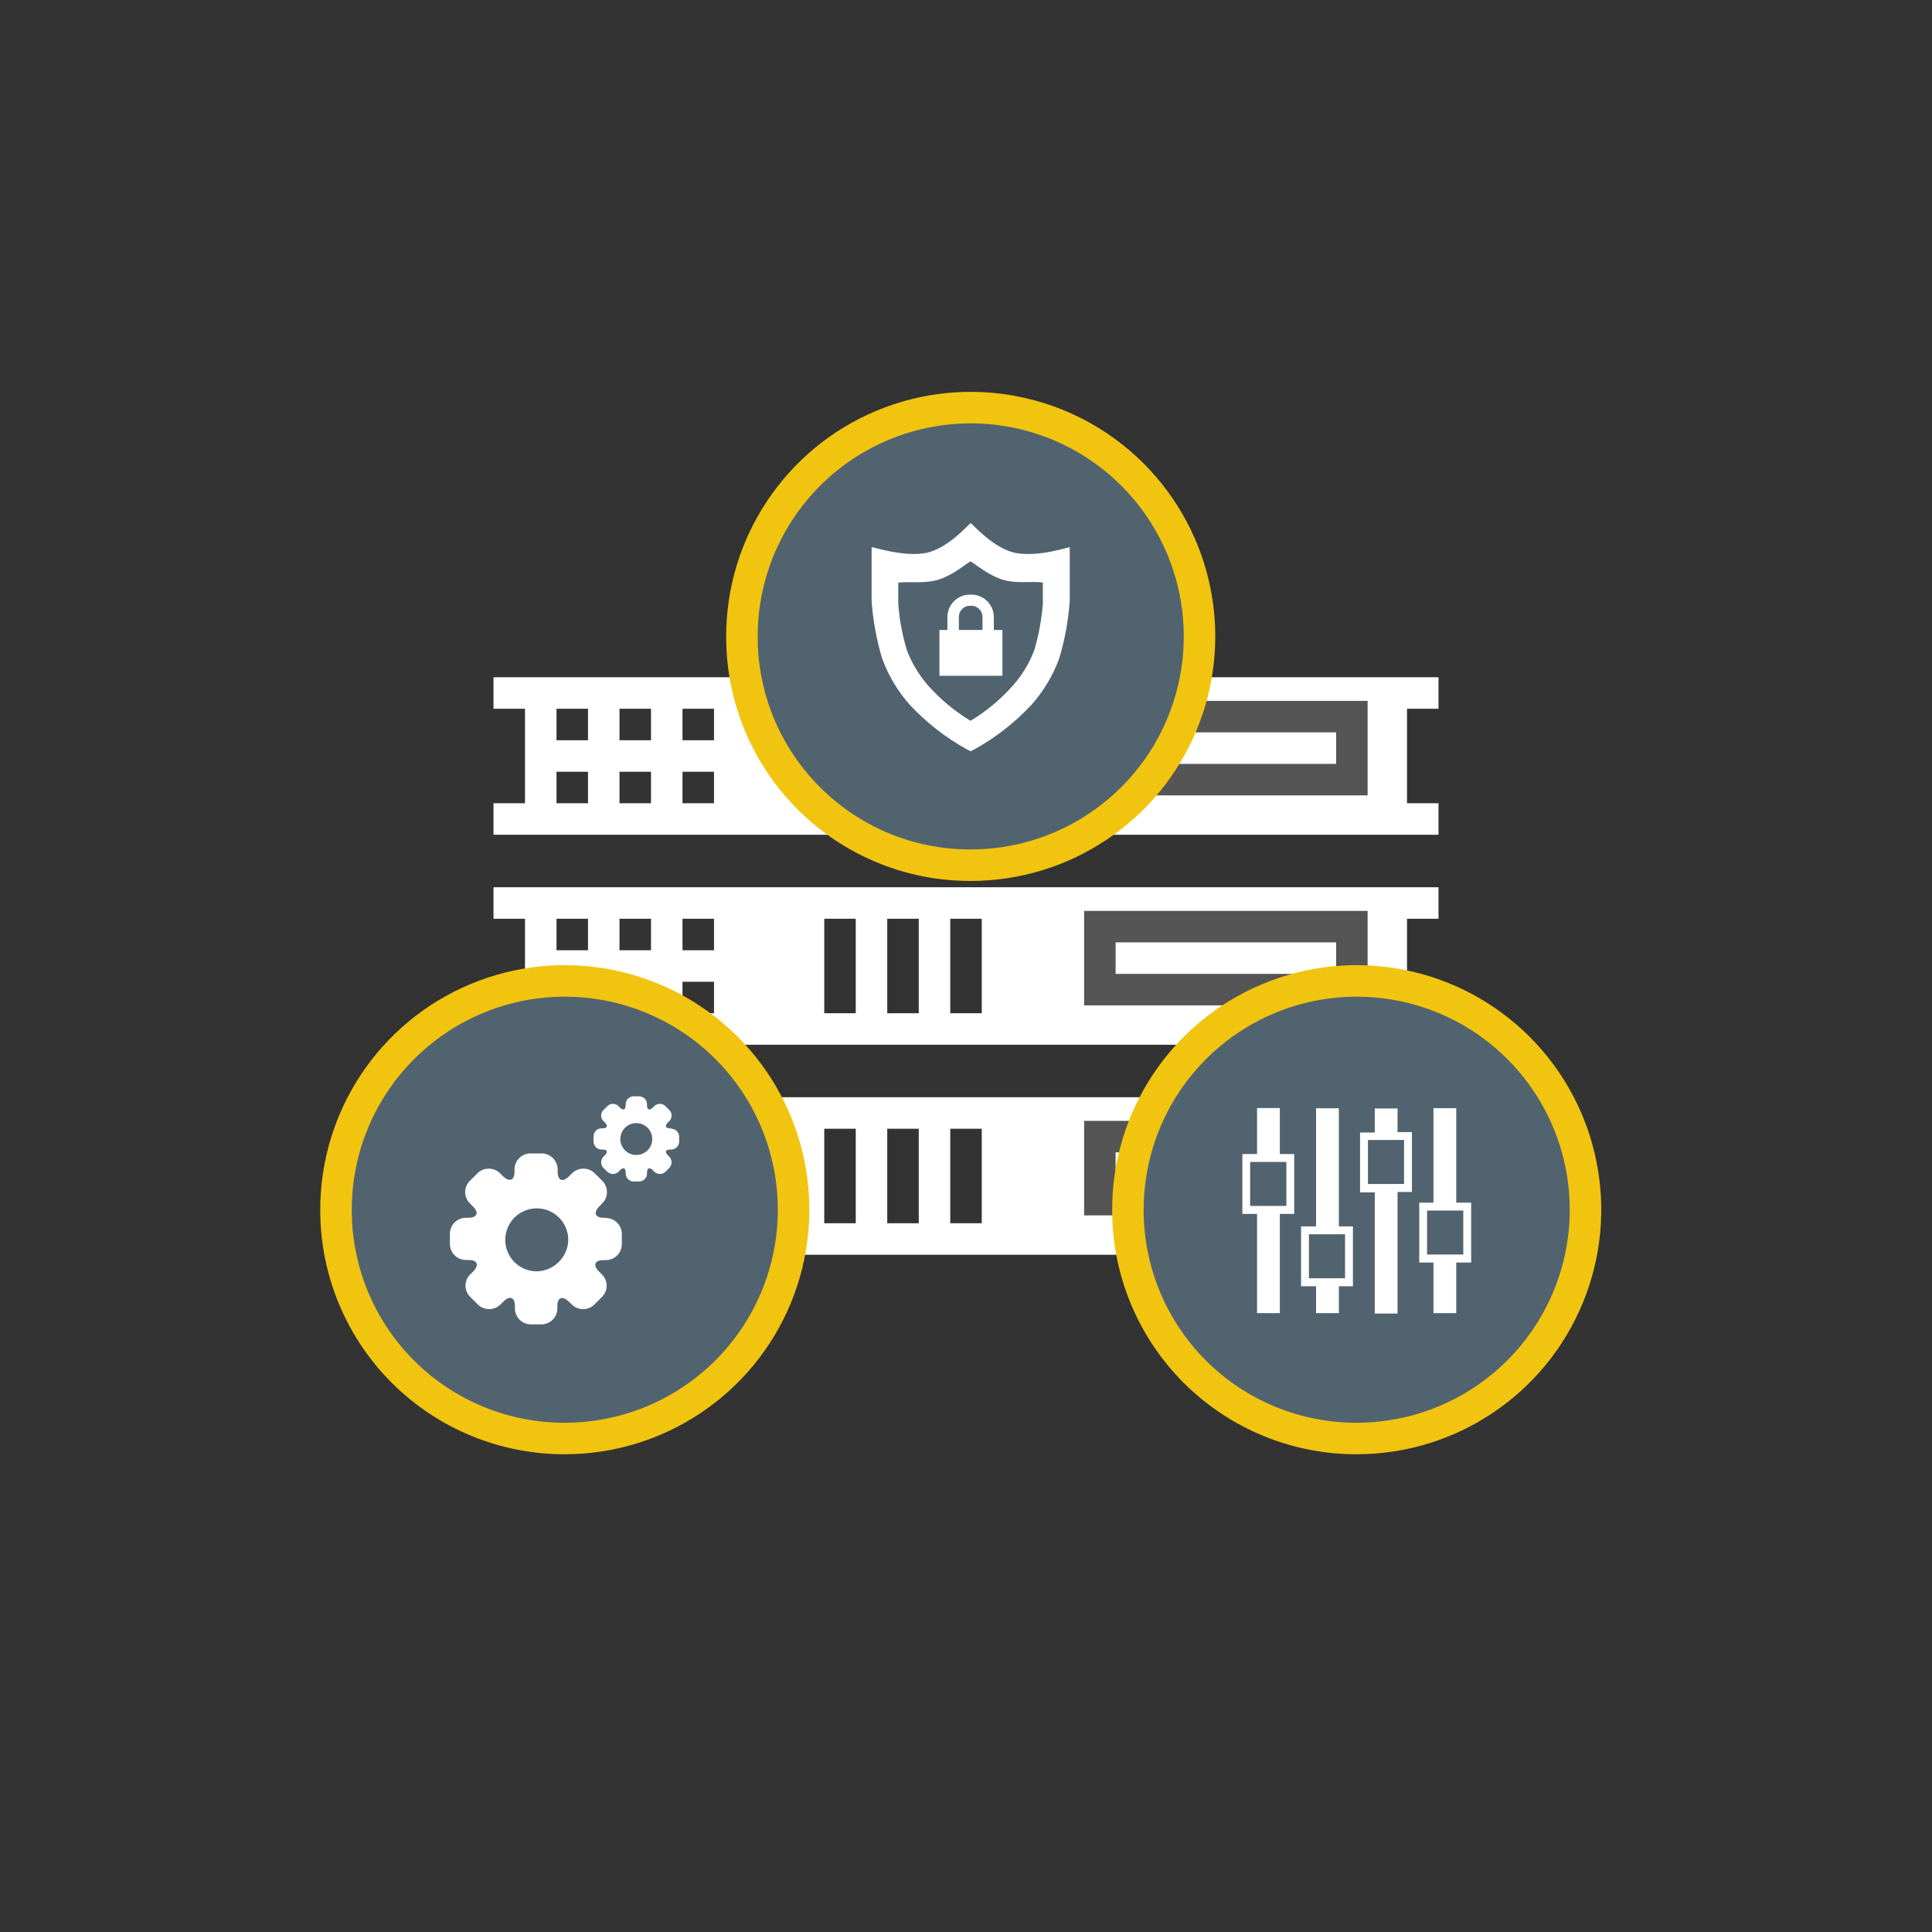 <?xml version="1.0" encoding="UTF-8"?>
<svg width="184px" height="184px" viewBox="0 0 184 184" version="1.1" xmlns="http://www.w3.org/2000/svg" xmlns:xlink="http://www.w3.org/1999/xlink">
    <rect x="0" y="0" width="184" height="184" fill="#333333" stroke="none"/>
    <!-- Generator: Sketch 49.3 (51167) - http://www.bohemiancoding.com/sketch -->
    <title>Artboard 2 Copy 2</title>
    <desc>Created with Sketch.</desc>
    <defs></defs>
    <g id="Artboard-2-Copy-2" stroke="none" stroke-width="1" fill="none" fill-rule="evenodd">
        <g id="g">
            <path d="M47,64.5 L47,67.5 L50,67.5 L50,76.5 L47,76.5 L47,79.5 L137,79.5 L137,76.5 L134,76.5 L134,67.5 L137,67.5 L137,64.5 L47,64.5 Z M53,67.5 L56,67.5 L56,70.5 L53,70.5 L53,67.5 Z M53,73.5 L56,73.5 L56,76.5 L53,76.5 L53,73.5 Z M59,67.5 L62,67.5 L62,70.5 L59,70.5 L59,67.5 Z M59,73.5 L62,73.5 L62,76.5 L59,76.5 L59,73.5 Z M65,67.5 L68,67.5 L68,70.5 L65,70.5 L65,67.5 Z M65,73.5 L68,73.5 L68,76.5 L65,76.5 L65,73.5 Z M78.5,67.5 L81.5,67.5 L81.5,76.5 L78.5,76.5 L78.5,67.5 Z M84.5,67.5 L87.5,67.5 L87.5,76.5 L84.5,76.5 L84.5,67.5 Z M90.5,67.5 L93.5,67.5 L93.5,76.5 L90.5,76.5 L90.5,67.5 Z" id="Shape" fill="#FFFFFF"></path>
            <rect id="Rectangle-path" fill="#555555" fill-rule="nonzero" x="103.25" y="66.75" width="27" height="9"></rect>
            <rect id="Rectangle-path" fill="#FFFFFF" fill-rule="nonzero" x="106.25" y="69.75" width="21" height="3"></rect>
            <path d="M47,104.5 L47,107.5 L50,107.5 L50,116.5 L47,116.5 L47,119.5 L137,119.5 L137,116.5 L134,116.5 L134,107.5 L137,107.5 L137,104.5 L47,104.5 Z M53,107.5 L56,107.5 L56,110.5 L53,110.5 L53,107.5 Z M53,113.5 L56,113.5 L56,116.5 L53,116.5 L53,113.5 Z M59,107.5 L62,107.5 L62,110.5 L59,110.5 L59,107.5 Z M59,113.5 L62,113.5 L62,116.5 L59,116.5 L59,113.5 Z M65,107.5 L68,107.5 L68,110.5 L65,110.5 L65,107.5 Z M65,113.5 L68,113.5 L68,116.5 L65,116.5 L65,113.5 Z M78.5,107.5 L81.5,107.5 L81.5,116.5 L78.5,116.5 L78.5,107.5 Z M84.5,107.5 L87.5,107.5 L87.5,116.5 L84.5,116.5 L84.5,107.5 Z M90.5,107.5 L93.5,107.5 L93.5,116.5 L90.5,116.5 L90.5,107.5 Z" id="Shape" fill="#FFFFFF"></path>
            <rect id="Rectangle-path" fill="#555555" fill-rule="nonzero" x="103.25" y="106.75" width="27" height="9"></rect>
            <rect id="Rectangle-path" fill="#FFFFFF" fill-rule="nonzero" x="106.25" y="109.75" width="21" height="3"></rect>
            <path d="M47,84.5 L47,87.5 L50,87.5 L50,96.5 L47,96.5 L47,99.5 L137,99.5 L137,96.5 L134,96.5 L134,87.5 L137,87.5 L137,84.5 L47,84.5 Z M53,87.5 L56,87.5 L56,90.5 L53,90.5 L53,87.5 Z M53,93.5 L56,93.5 L56,96.5 L53,96.5 L53,93.5 Z M59,87.5 L62,87.5 L62,90.5 L59,90.5 L59,87.5 Z M59,93.5 L62,93.5 L62,96.5 L59,96.5 L59,93.5 Z M65,87.5 L68,87.5 L68,90.5 L65,90.5 L65,87.5 Z M65,93.5 L68,93.5 L68,96.5 L65,96.5 L65,93.5 Z M78.5,87.5 L81.5,87.5 L81.5,96.5 L78.5,96.5 L78.5,87.5 Z M84.5,87.5 L87.5,87.5 L87.5,96.5 L84.5,96.5 L84.5,87.5 Z M90.5,87.5 L93.5,87.5 L93.5,96.5 L90.5,96.5 L90.5,87.5 Z" id="Shape" fill="#FFFFFF"></path>
            <rect id="Rectangle-path" fill="#555555" fill-rule="nonzero" x="103.25" y="86.75" width="27" height="9"></rect>
            <rect id="Rectangle-path" fill="#FFFFFF" fill-rule="nonzero" x="106.25" y="89.75" width="21" height="3"></rect>
            <path d="M70.66,60.7 C70.624,51.879 75.909,43.906 84.049,40.505 C92.188,37.104 101.575,38.946 107.826,45.17 C114.076,51.395 115.957,60.774 112.59,68.928 C109.222,77.081 101.271,82.4 92.45,82.4 C80.442,82.422 70.688,72.708 70.66,60.7 Z" id="Shape" stroke="#F1C40F" stroke-width="3" fill="#526370" stroke-linecap="round" stroke-linejoin="round"></path>
            <path d="M99.32,57.49 C99.202,58.984 98.931,60.462 98.51,61.9 C98.052,63.126 97.374,64.258 96.51,65.24 L96.43,65.33 C95.271,66.631 93.923,67.751 92.43,68.65 C90.94,67.747 89.592,66.628 88.43,65.33 L88.36,65.25 C87.499,64.261 86.822,63.127 86.36,61.9 C85.929,60.464 85.657,58.985 85.55,57.49 L85.55,55.49 C86.3,55.37 87.63,55.56 88.88,55.33 C90.56,55.03 92.23,53.48 92.43,53.48 C92.63,53.48 94.28,55.02 95.99,55.33 C97.24,55.56 98.6,55.33 99.32,55.49 L99.32,57.49 Z M96.77,52.67 C94.62,52.28 92.58,49.85 92.48,49.85 L92.41,49.85 C92.32,49.85 90.28,52.28 88.14,52.67 C86,53.06 83.14,52.07 83.01,52.12 L83.01,57.24 C83.143,59.091 83.478,60.922 84.01,62.7 C84.605,64.339 85.508,65.85 86.67,67.15 C88.234,68.821 90.049,70.238 92.05,71.35 L92.44,71.55 L92.83,71.35 C94.831,70.238 96.646,68.821 98.21,67.15 C99.377,65.851 100.283,64.341 100.88,62.7 C101.414,60.923 101.749,59.091 101.88,57.24 L101.88,52.12 C101.79,52.07 99,53.07 96.77,52.67 Z" id="Shape" fill="#FFFFFF"></path>
            <path d="M91.32,58.75 C91.32,58.465 91.434,58.193 91.638,57.993 C91.841,57.794 92.115,57.685 92.4,57.69 L92.48,57.69 C92.764,57.685 93.038,57.792 93.243,57.989 C93.447,58.186 93.565,58.456 93.57,58.74 L93.57,60 L91.32,60 L91.32,58.75 Z M94.65,60 L94.65,58.74 C94.642,58.172 94.409,57.631 94.002,57.236 C93.595,56.84 93.048,56.622 92.48,56.63 L92.4,56.63 C91.831,56.622 91.282,56.841 90.874,57.239 C90.467,57.637 90.235,58.181 90.23,58.75 L90.23,60 L89.47,60 L89.47,64.36 L95.47,64.36 L95.47,60 L94.65,60 Z" id="Shape" fill="#FFFFFF"></path>
            <path d="M107.42,115.3 C107.384,106.479 112.669,98.506 120.809,95.105 C128.948,91.704 138.335,93.546 144.586,99.77 C150.836,105.995 152.717,115.374 149.35,123.528 C145.982,131.681 138.031,137 129.21,137 C123.442,137.013 117.906,134.734 113.819,130.664 C109.733,126.595 107.431,121.068 107.42,115.3 Z" id="Shape" stroke="#F1C40F" stroke-width="3" fill="#526370" stroke-linecap="round" stroke-linejoin="round"></path>
            <path d="M122.51,110.66 L122.51,114.85 L119.06,114.85 L119.06,110.66 L122.51,110.66 Z M121.89,105.53 L119.72,105.53 L119.72,109.91 L118.32,109.91 L118.32,115.61 L119.72,115.61 L119.72,125.06 L121.89,125.06 L121.89,115.61 L123.26,115.61 L123.26,109.91 L121.89,109.91 L121.89,105.53 Z" id="Shape" fill="#FFFFFF"></path>
            <path d="M128.1,117.55 L128.1,121.74 L124.66,121.74 L124.66,117.55 L128.1,117.55 Z M127.51,105.55 L125.34,105.55 L125.34,116.8 L123.91,116.8 L123.91,122.5 L125.34,122.5 L125.34,125.06 L127.51,125.06 L127.51,122.5 L128.85,122.5 L128.85,116.8 L127.51,116.8 L127.51,105.55 Z" id="Shape" fill="#FFFFFF"></path>
            <path d="M133.72,108.57 L133.72,112.76 L130.28,112.76 L130.28,108.57 L133.72,108.57 Z M133.1,105.57 L130.93,105.57 L130.93,107.86 L129.53,107.86 L129.53,113.56 L130.93,113.56 L130.93,125.1 L133.1,125.1 L133.1,113.52 L134.47,113.52 L134.47,107.82 L133.1,107.82 L133.1,105.57 Z" id="Shape" fill="#FFFFFF"></path>
            <path d="M139.36,119.48 L135.91,119.48 L135.91,115.29 L139.36,115.29 L139.36,119.48 Z M138.69,114.54 L138.69,105.54 L136.52,105.54 L136.52,114.54 L135.17,114.54 L135.17,120.24 L136.52,120.24 L136.52,125.06 L138.69,125.06 L138.69,120.24 L140.11,120.24 L140.11,114.54 L138.69,114.54 Z" id="Shape" fill="#FFFFFF"></path>
            <path d="M32,115.3 C31.964,106.479 37.249,98.506 45.389,95.105 C53.528,91.704 62.915,93.546 69.166,99.77 C75.416,105.995 77.297,115.374 73.93,123.528 C70.562,131.681 62.611,137 53.79,137 C48.022,137.013 42.486,134.734 38.399,130.664 C34.313,126.595 32.011,121.068 32,115.3 Z" id="Shape" stroke="#F1C40F" stroke-width="3" fill="#526370" stroke-linecap="round" stroke-linejoin="round"></path>
            <path d="M51.06,121.08 C49.411,121.047 48.098,119.69 48.12,118.041 C48.142,116.392 49.491,115.07 51.14,115.081 C52.789,115.091 54.12,116.431 54.12,118.08 C54.087,119.747 52.727,121.08 51.06,121.08 Z M57.73,115.98 L57.5,115.98 C56.67,115.98 56.5,115.49 57.06,114.91 L57.36,114.6 C57.645,114.317 57.805,113.932 57.805,113.53 C57.805,113.128 57.645,112.743 57.36,112.46 L56.64,111.74 C56.044,111.152 55.086,111.152 54.49,111.74 L54.18,112.04 C53.59,112.63 53.11,112.43 53.11,111.6 L53.11,111.37 C53.105,110.533 52.427,109.855 51.59,109.85 L50.59,109.85 C50.176,109.834 49.772,109.986 49.473,110.273 C49.173,110.559 49.002,110.955 49,111.37 L49,111.6 C49,112.43 48.52,112.6 47.92,112.04 L47.62,111.74 C47.024,111.152 46.066,111.152 45.47,111.74 L44.75,112.46 C44.463,112.742 44.301,113.128 44.301,113.53 C44.301,113.932 44.463,114.318 44.75,114.6 L45.05,114.91 C45.64,115.49 45.44,115.98 44.6,115.98 L44.37,115.98 C43.534,115.98 42.855,116.654 42.85,117.49 L42.85,118.49 C42.855,118.898 43.023,119.286 43.316,119.57 C43.609,119.853 44.002,120.008 44.41,120 L44.64,120 C45.48,120 45.64,120.48 45.09,121.07 L44.78,121.37 C44.495,121.653 44.335,122.038 44.335,122.44 C44.335,122.842 44.495,123.227 44.78,123.51 L45.51,124.24 C46.108,124.823 47.062,124.823 47.66,124.24 L47.96,123.94 C48.56,123.35 49.04,123.55 49.04,124.39 L49.04,124.62 C49.045,125.456 49.724,126.13 50.56,126.13 L51.56,126.13 C52.396,126.13 53.075,125.456 53.08,124.62 L53.08,124.39 C53.08,123.55 53.56,123.39 54.15,123.94 L54.46,124.24 C55.056,124.828 56.014,124.828 56.61,124.24 L57.33,123.52 C57.615,123.237 57.775,122.852 57.775,122.45 C57.775,122.048 57.615,121.663 57.33,121.38 L57.03,121.08 C56.44,120.49 56.64,120.01 57.47,120.01 L57.7,120.01 C58.539,120.01 59.22,119.329 59.22,118.49 L59.22,117.49 C59.204,116.674 58.546,116.016 57.73,116 L57.73,115.98 Z" id="Shape" fill="#FFFFFF"></path>
            <path d="M60.6,110 C59.761,110 59.08,109.319 59.08,108.48 C59.08,107.641 59.761,106.96 60.6,106.96 C61.439,106.96 62.12,107.641 62.12,108.48 C62.12,109.319 61.439,110 60.6,110 Z M63.92,107.46 L63.81,107.46 C63.39,107.46 63.29,107.22 63.59,106.92 L63.74,106.77 C64.032,106.477 64.032,106.003 63.74,105.71 L63.38,105.35 C63.239,105.206 63.046,105.126 62.845,105.126 C62.644,105.126 62.451,105.206 62.31,105.35 L62.16,105.5 C61.86,105.79 61.62,105.69 61.62,105.28 L61.62,105.16 C61.615,104.744 61.276,104.41 60.86,104.41 L60.35,104.41 C59.934,104.41 59.595,104.744 59.59,105.16 L59.59,105.28 C59.59,105.69 59.35,105.79 59.06,105.5 L58.91,105.35 C58.769,105.206 58.576,105.126 58.375,105.126 C58.174,105.126 57.981,105.206 57.84,105.35 L57.47,105.71 C57.178,106.003 57.178,106.477 57.47,106.77 L57.63,106.92 C57.92,107.22 57.82,107.46 57.4,107.46 L57.29,107.46 C56.874,107.46 56.535,107.794 56.53,108.21 L56.53,108.72 C56.53,109.14 56.87,109.48 57.29,109.48 L57.4,109.48 C57.82,109.48 57.92,109.72 57.62,110.01 L57.47,110.16 C57.182,110.458 57.182,110.932 57.47,111.23 L57.84,111.59 C58.138,111.878 58.612,111.878 58.91,111.59 L59.06,111.44 C59.35,111.14 59.59,111.24 59.59,111.66 L59.59,111.77 C59.59,111.971 59.67,112.163 59.813,112.304 C59.956,112.445 60.149,112.523 60.35,112.52 L60.86,112.52 C61.061,112.523 61.254,112.445 61.397,112.304 C61.54,112.163 61.62,111.971 61.62,111.77 L61.62,111.66 C61.62,111.24 61.86,111.14 62.16,111.44 L62.31,111.59 C62.608,111.878 63.082,111.878 63.38,111.59 L63.74,111.23 C64.028,110.932 64.028,110.458 63.74,110.16 L63.59,110.01 C63.29,109.72 63.39,109.48 63.81,109.48 L63.92,109.48 C64.34,109.48 64.68,109.14 64.68,108.72 L64.68,108.21 C64.654,107.81 64.321,107.499 63.92,107.5 L63.92,107.46 Z" id="Shape" fill="#FFFFFF"></path>
        </g>
    </g>
</svg>
